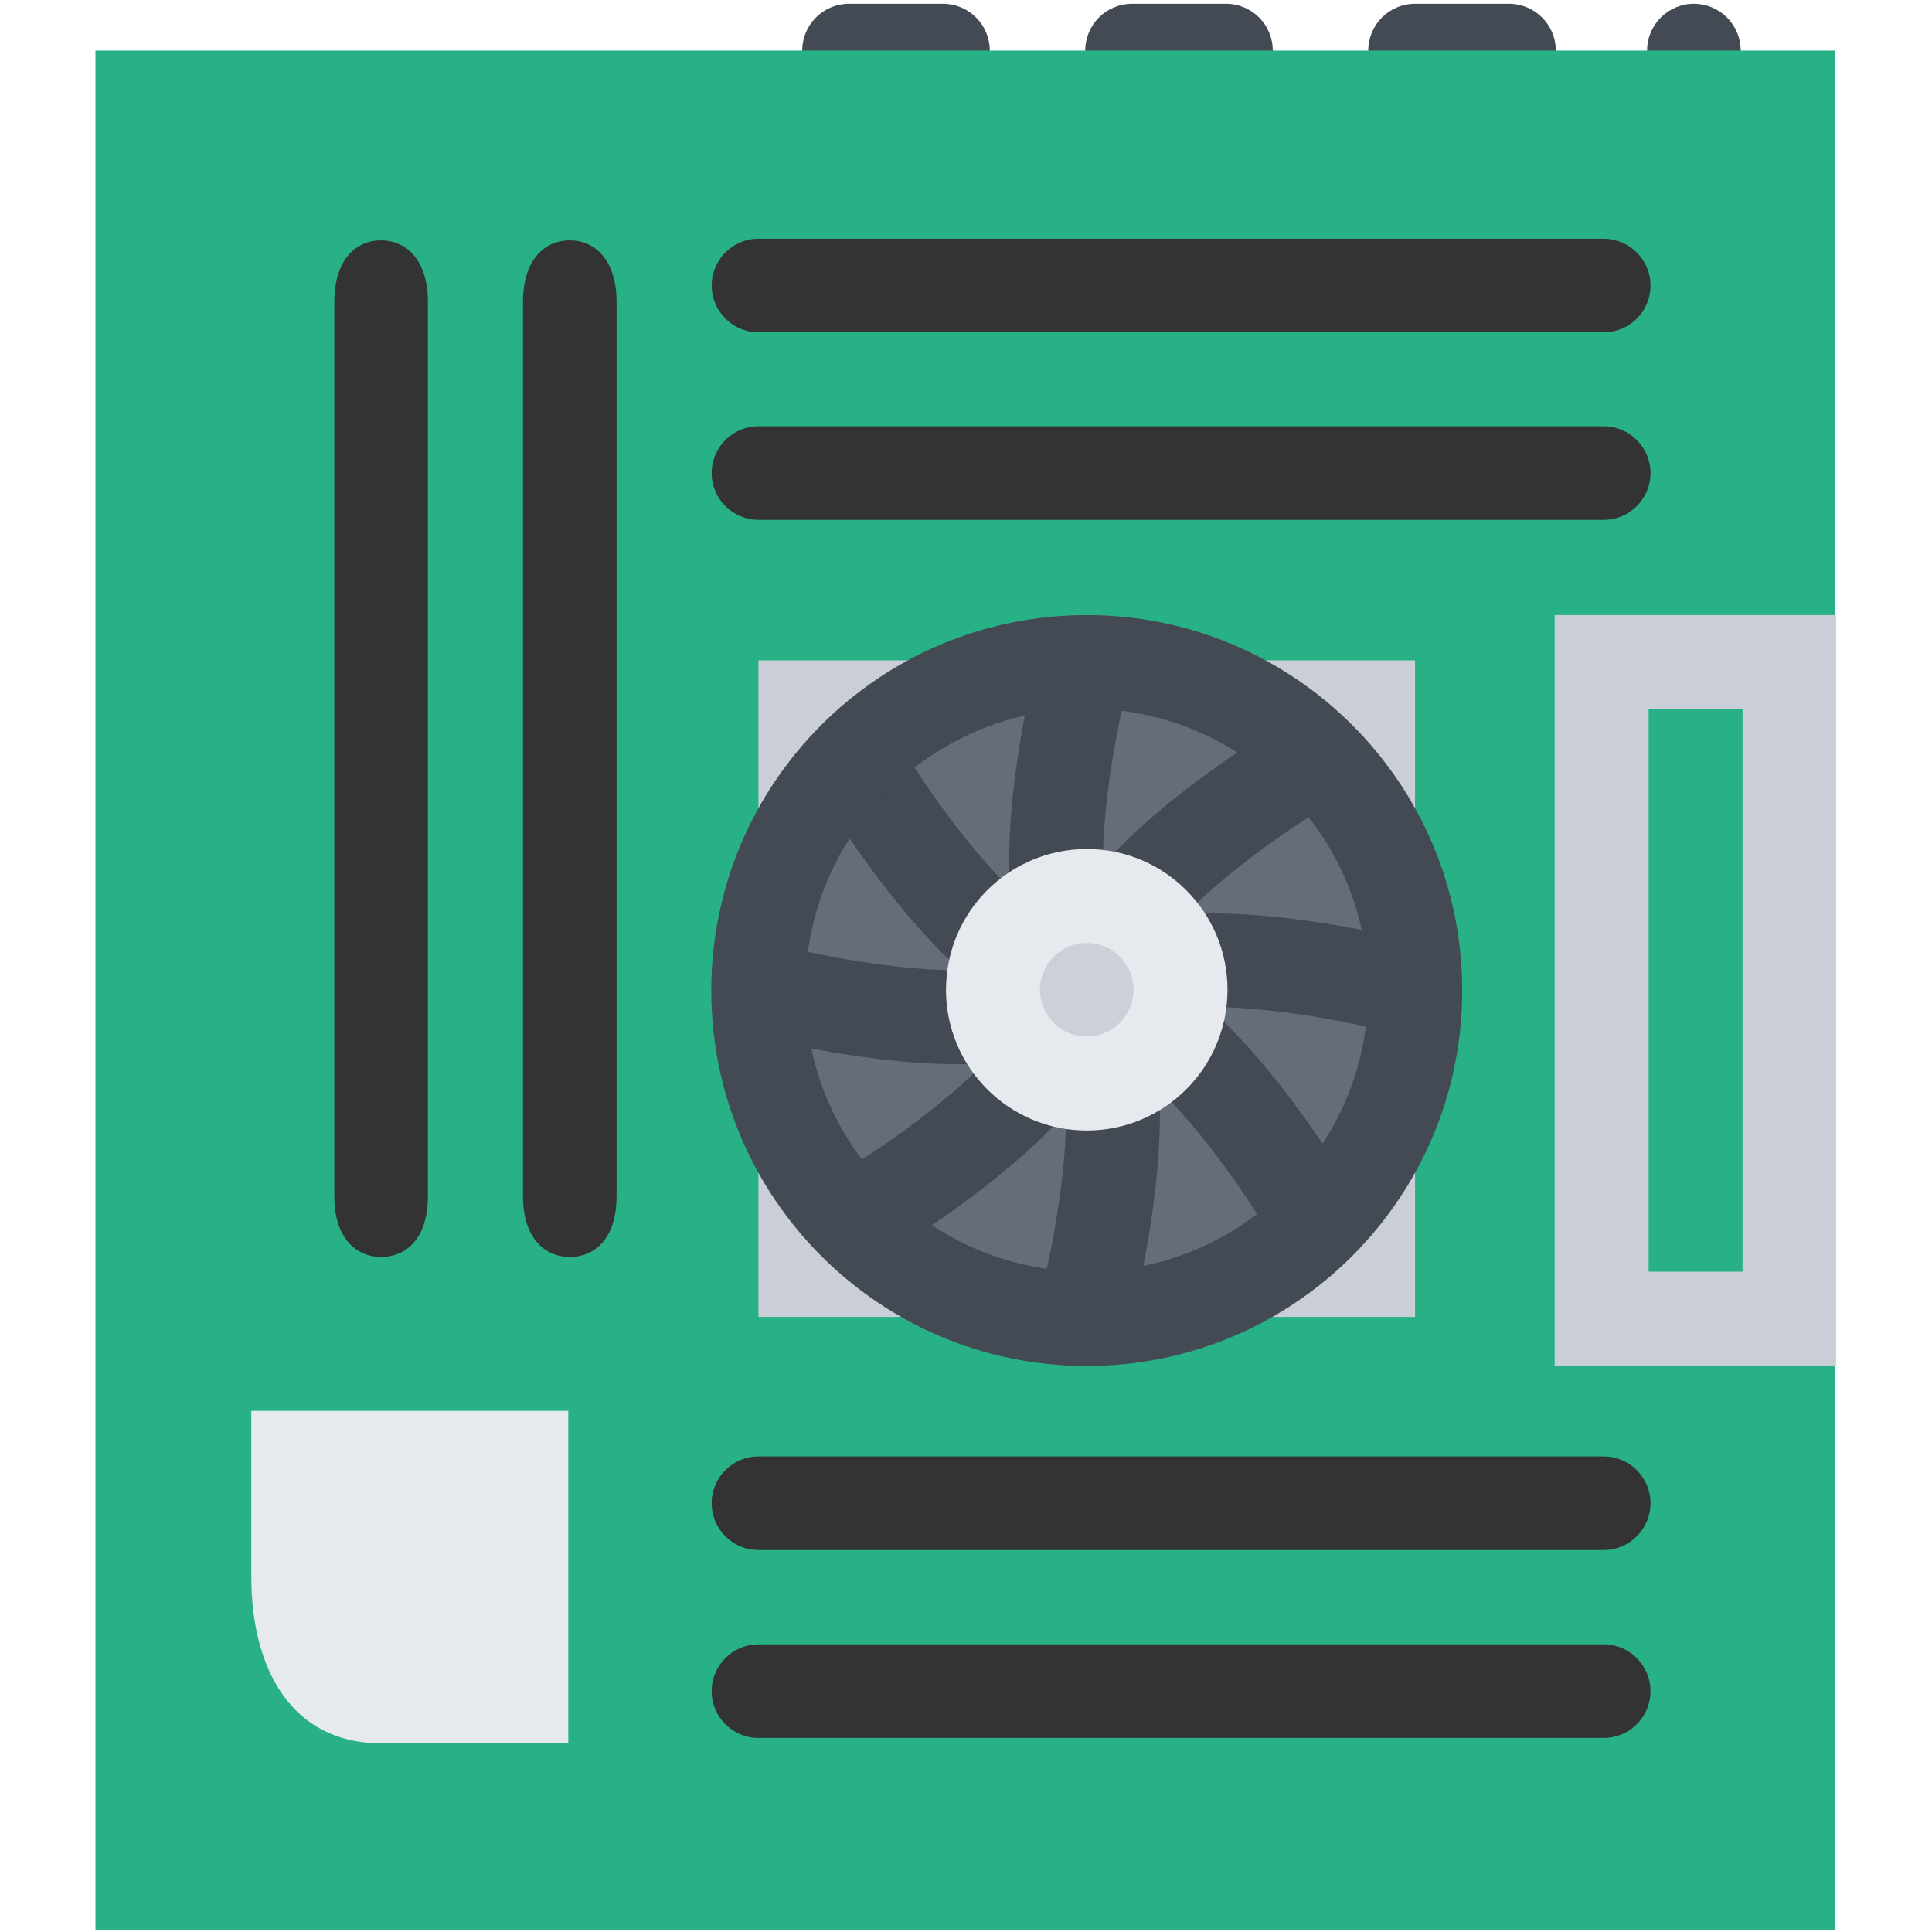 <?xml version="1.0" encoding="UTF-8"?>
<svg width="512" height="512" version="1.1" viewBox="0 0 512 512" xmlns="http://www.w3.org/2000/svg">
 <path d="m225 1c-6.85 0-12.4 5.56-12.4 12.4 0 6.87 5.58 12.4 12.4 12.4h24.9c6.87 0 12.4-5.58 12.4-12.4 0-6.87-5.56-12.4-12.4-12.4h-24.9zm75 0c-6.85 0-12.4 5.56-12.4 12.4 0 6.87 5.58 12.4 12.4 12.4h24.9c6.87 0 12.4-5.58 12.4-12.4 0-6.87-5.56-12.4-12.4-12.4h-24.9zm75 0c-6.87 0-12.4 5.56-12.4 12.4 0 6.87 5.58 12.4 12.4 12.4h24.9c6.87 0 12.4-5.58 12.4-12.4 0-6.87-5.58-12.4-12.4-12.4h-24.9zm73.9 0c-6.85 0-12.4 5.56-12.4 12.4 0 6.87 5.58 12.4 12.4 12.4 6.89 0 12.4-5.58 12.4-12.4 0-6.87-5.56-12.4-12.4-12.4z" fill="#434a54"/>
 <rect x="25.3" y="13.4" width="461" height="498" fill="#28b186"/>
 <path d="m101 462c-23.9 0-34.4-20-34.4-44.1v-44h84v88.1z" fill="#e6e9ed"/>
 <path d="m101 63.7c-6.87 0-12.4 5.33-12.4 16.3v237c0 10.9 5.58 16.1 12.4 16.1 6.87 0 12.4-5.15 12.4-16.1v-237c0-10.9-5.56-16.3-12.4-16.3zm50 0c-6.85 0-12.4 5.33-12.4 16.3v237c0 10.9 5.58 16.1 12.4 16.1 6.89 0 12.4-5.15 12.4-16.1v-237c0-10.9-5.56-16.3-12.4-16.3zm50-0.43c-6.87 0-12.4 5.58-12.4 12.4s5.58 12.4 12.4 12.4h224c6.87 0 12.4-5.56 12.4-12.4s-5.58-12.4-12.4-12.4zm0 49.7c-6.87 0-12.4 5.56-12.4 12.4s5.58 12.4 12.4 12.4h224c6.87 0 12.4-5.58 12.4-12.4s-5.58-12.4-12.4-12.4zm0 273c-6.87 0-12.4 5.58-12.4 12.4 0 6.87 5.58 12.4 12.4 12.4h224c6.87 0 12.4-5.58 12.4-12.4 0-6.87-5.58-12.4-12.4-12.4zm0 49.8c-6.87 0-12.4 5.58-12.4 12.4 0 6.87 5.58 12.4 12.4 12.4h224c6.87 0 12.4-5.56 12.4-12.4s-5.58-12.4-12.4-12.4z" fill="#333"/>
 <path d="m412 163v199h74.6v-199zm49.8 174h-24.9v-149h24.9z" fill="#cacfd7"/>
 <rect x="201" y="175" width="174" height="174" fill="#cacfd7"/>
 <path d="m288 349c-48 0-87.1-39-87.1-87.1s39.1-87.1 87.1-87.1 87.1 39.1 87.1 87.1-39 87.1-87.1 87.1z" fill="#656d78"/>
 <path d="m370 274 6.58-24c-0.674-0.182-16.6-4.5-35.8-6.71-9.79-1.13-18.7-1.48-26.6-1.09 11.5-11.5 27.6-23 40.1-30.1l-12.3-21.6c-0.602 0.346-14.9 8.55-30.1 20.6-7.73 6.14-14.2 12.2-19.6 18.1 0-5.27 0.346-11.1 1.06-17.3 1.93-17.2 5.92-32 6.01-32.4l-24-6.56c-0.182 0.655-4.5 16.6-6.71 35.8-1.11 9.79-1.48 18.7-1.09 26.6-11.5-11.5-23-27.6-30.1-40.1l-21.6 12.3c0.346 0.602 8.55 14.9 20.6 30 6.14 7.73 12.2 14.3 18.1 19.6-5.27 0.019-11.1-0.328-17.3-1.04-17.3-1.97-32.2-6-32.4-6.03l-3.28 12 3.3-12-6.58 24c0.655 0.182 16.6 4.52 35.8 6.72 7.25 0.82 14 1.24 20.3 1.24 2.17 0 4.28-0.055 6.32-0.146-11.5 11.5-27.6 23-40.1 30.1l12.3 21.6c0.602-0.346 14.9-8.55 30-20.6 7.73-6.12 14.3-12.2 19.6-18.1 0.019 5.27-0.328 11.1-1.04 17.3-1.97 17.3-5.98 32.2-6.03 32.3l24 6.58c0.182-0.674 4.52-16.6 6.72-35.8 1.11-9.79 1.48-18.7 1.09-26.6 11.5 11.5 23 27.6 30.1 40.1l21.6-12.3c-0.346-0.602-8.55-14.9-20.6-30-6.12-7.73-12.2-14.2-18.1-19.6 5.27 0 11.1 0.346 17.3 1.06 17.3 1.95 32.2 5.98 32.3 6.01z" fill="#434a54"/>
 <path d="m288 287c-13.7 0-24.9-11.2-24.9-24.9s11.2-24.9 24.9-24.9 24.9 11.2 24.9 24.9-11.2 24.9-24.9 24.9z" fill="#ccd1d9"/>
 <path d="m288 225c-20.6 0-37.3 16.7-37.3 37.3s16.7 37.3 37.3 37.3 37.3-16.7 37.3-37.3-16.7-37.3-37.3-37.3zm0 49.7c-6.87 0-12.4-5.58-12.4-12.4 0-6.87 5.58-12.4 12.4-12.4 6.85 0 12.4 5.58 12.4 12.4 0 6.85-5.58 12.4-12.4 12.4z" fill="#e6e9ed"/>
 <path d="m288 163c-55 0-99.5 44.6-99.5 99.5 0 55 44.6 99.5 99.5 99.5 55 0 99.5-44.6 99.5-99.5 0-55-44.6-99.5-99.5-99.5zm0 174c-41.2 0-74.6-33.5-74.6-74.6 0-41.2 33.5-74.6 74.6-74.6s74.6 33.5 74.6 74.6-33.5 74.6-74.6 74.6z" fill="#434a54"/>
</svg>
